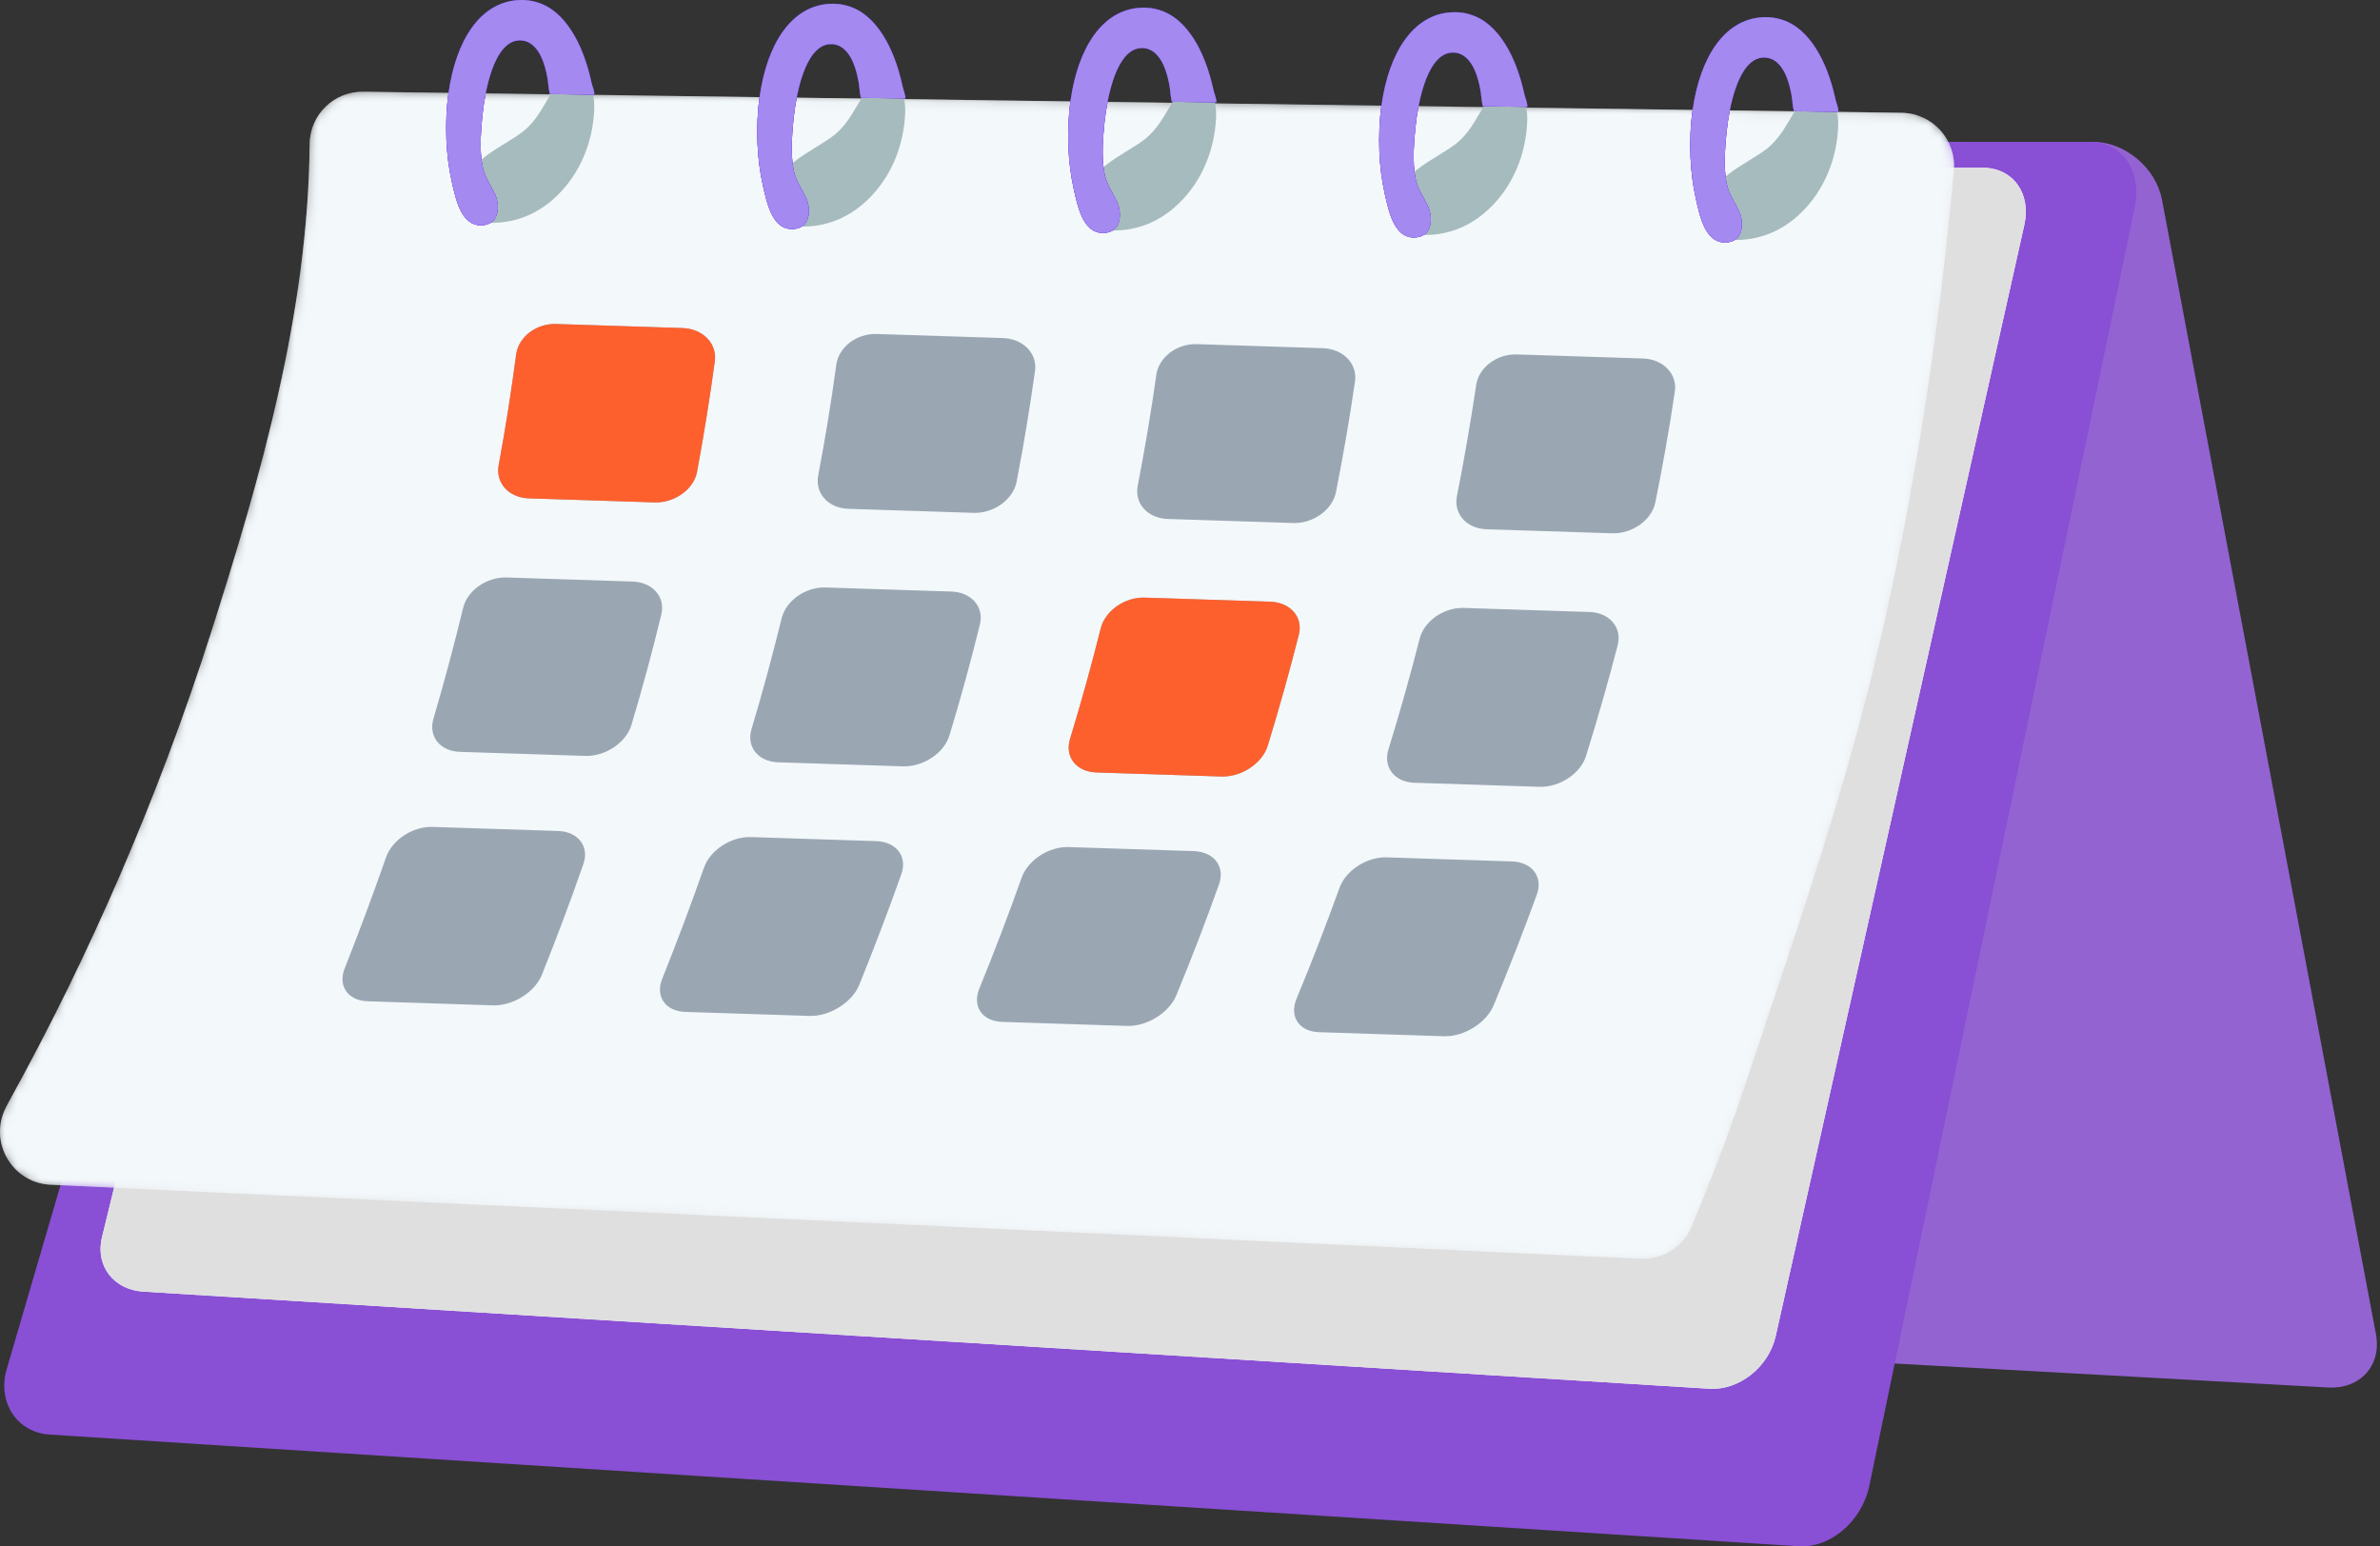 <svg width="197" height="128" viewBox="0 0 197 128" fill="none" xmlns="http://www.w3.org/2000/svg">
<rect x="0" y="0" width="197" height="128" fill="#333333" stroke="none"/>
<path d="M192.654 114.848L44.492 106.656C41.792 106.514 39.285 104.46 38.885 102.057L30.9 16.173C30.499 13.757 32.295 11.78 34.931 11.767L173.273 11.741C175.909 11.754 178.467 13.912 178.958 16.547L196.659 110.403C197.163 113.026 195.367 115.016 192.654 114.848Z" fill="#9363D1"/>
<path d="M148.841 127.989L4.142 118.75C1.506 118.595 -0.135 116.269 0.486 113.569L28.795 16.741C29.415 14.015 32.051 11.793 34.687 11.78L173.042 11.741C175.677 11.754 177.318 14.183 176.698 17.155L154.733 122.975C154.113 125.947 151.477 128.182 148.841 127.989Z" fill="#894FD5"/>
<path d="M141.463 114.951L11.868 106.914C9.4 106.772 7.863 104.757 8.444 102.405L29.027 18.227C29.608 15.862 32.076 13.924 34.544 13.911L164.139 13.885C166.607 13.898 168.144 16.004 167.563 18.602L146.98 110.597C146.399 113.168 143.931 115.119 141.463 114.951Z" fill="white"/>
<path d="M141.463 114.951L11.868 106.914C9.4 106.772 7.863 104.757 8.444 102.405L29.027 18.227C29.608 15.862 32.076 13.924 34.544 13.911L164.139 13.885C166.607 13.898 168.144 16.004 167.563 18.602L146.98 110.597C146.399 113.168 143.931 115.119 141.463 114.951Z" fill="#DFDFDF"/>
<mask id="mask0_19776_189278" style="mask-type:luminance" maskUnits="userSpaceOnUse" x="0" y="7" width="162" height="98">
<path d="M135.687 104.188L4.09 98.064C0.963 97.844 -0.936 94.511 0.472 91.707C0.588 91.487 0.666 91.332 0.705 91.255C7.501 78.98 13.147 65.853 17.424 52.506C21.61 39.417 25.512 25.799 25.629 11.935C25.642 9.493 27.657 7.542 30.099 7.593L157.433 9.338C159.978 9.389 161.955 11.586 161.723 14.118C160.521 27.349 158.466 41.019 155.404 53.953C152.497 66.292 148.285 78.282 144.28 90.299C143.026 94.059 141.553 97.806 140.029 101.501C139.331 103.219 137.574 104.318 135.687 104.188Z" fill="white"/>
</mask>
<g mask="url(#mask0_19776_189278)">
<path d="M135.687 104.188L4.09 98.064C0.963 97.844 -0.936 94.511 0.472 91.707C0.588 91.487 0.666 91.332 0.705 91.255C7.501 78.98 13.147 65.853 17.424 52.506C21.61 39.417 25.512 25.799 25.629 11.935C25.642 9.493 27.657 7.542 30.099 7.593L157.433 9.338C159.978 9.389 161.955 11.586 161.723 14.118C160.521 27.349 158.466 41.019 155.404 53.953C152.497 66.292 148.285 78.282 144.28 90.299C143.026 94.059 141.553 97.806 140.029 101.501C139.331 103.219 137.574 104.318 135.687 104.188Z" fill="#F3F8FB"/>
</g>
<mask id="mask1_19776_189278" style="mask-type:luminance" maskUnits="userSpaceOnUse" x="0" y="7" width="162" height="98">
<path d="M135.687 104.188L4.09 98.064C0.963 97.844 -0.936 94.511 0.472 91.707C0.588 91.487 0.666 91.332 0.705 91.255C7.501 78.98 13.147 65.853 17.424 52.506C21.61 39.417 25.512 25.799 25.629 11.935C25.642 9.493 27.657 7.542 30.099 7.593L157.433 9.338C159.978 9.389 161.955 11.586 161.723 14.118C160.521 27.349 158.466 41.019 155.404 53.953C152.497 66.292 148.285 78.282 144.28 90.299C143.026 94.059 141.553 97.806 140.029 101.501C139.331 103.219 137.574 104.318 135.687 104.188Z" fill="white"/>
</mask>
<g mask="url(#mask1_19776_189278)">
<path d="M135.687 104.188L4.09 98.064C0.963 97.844 -0.936 94.511 0.472 91.707C0.588 91.487 0.666 91.332 0.705 91.255C7.501 78.98 13.147 65.853 17.424 52.506C21.61 39.417 25.512 25.799 25.629 11.935C25.642 9.493 27.657 7.542 30.099 7.593L157.433 9.338C159.978 9.389 161.955 11.586 161.723 14.118C160.521 27.349 158.466 41.019 155.404 53.953C152.497 66.292 148.285 78.282 144.28 90.299C143.026 94.059 141.553 97.806 140.029 101.501C139.331 103.219 137.574 104.318 135.687 104.188Z" fill="#F3F8FB"/>
</g>
<path d="M54.184 41.587C50.708 41.471 47.245 41.368 43.769 41.251C42.116 41.2 41.004 39.972 41.276 38.512C41.844 35.45 42.322 32.388 42.723 29.351C42.917 27.891 44.39 26.754 46.056 26.819C49.532 26.935 53.021 27.039 56.496 27.155C58.163 27.206 59.365 28.434 59.171 29.881C58.757 32.93 58.266 35.993 57.698 39.055C57.427 40.502 55.837 41.639 54.184 41.587ZM84.147 39.882C84.741 36.819 85.245 33.757 85.671 30.708C85.878 29.248 84.676 28.034 83.01 27.982C79.534 27.866 76.045 27.762 72.57 27.646C70.903 27.594 69.417 28.731 69.223 30.191C68.81 33.24 68.306 36.303 67.724 39.365C67.453 40.825 68.538 42.052 70.205 42.117C73.681 42.233 77.144 42.337 80.619 42.453C82.273 42.492 83.862 41.342 84.147 39.882ZM110.582 40.734C111.19 37.672 111.719 34.61 112.159 31.561C112.365 30.101 111.177 28.886 109.51 28.822C106.034 28.705 102.546 28.602 99.07 28.486C97.403 28.434 95.917 29.571 95.711 31.031C95.284 34.08 94.767 37.143 94.173 40.205C93.889 41.665 94.974 42.892 96.641 42.957C100.117 43.073 103.579 43.176 107.055 43.293C108.696 43.344 110.298 42.194 110.582 40.734ZM137.018 41.587C137.638 38.525 138.181 35.463 138.633 32.414C138.853 30.953 137.664 29.726 135.997 29.674C132.522 29.558 129.033 29.455 125.557 29.338C123.891 29.287 122.392 30.424 122.185 31.884C121.733 34.933 121.203 37.995 120.596 41.057C120.299 42.518 121.384 43.758 123.051 43.81C126.527 43.926 129.989 44.029 133.465 44.146C135.119 44.184 136.721 43.047 137.018 41.587ZM48.447 62.571C44.984 62.454 41.521 62.351 38.071 62.235C36.417 62.183 35.449 60.955 35.875 59.495C36.779 56.433 37.593 53.371 38.33 50.335C38.679 48.874 40.281 47.75 41.948 47.802C45.423 47.918 48.886 48.022 52.362 48.138C54.016 48.19 55.101 49.417 54.739 50.864C54.003 53.914 53.176 56.976 52.258 60.038C51.806 61.485 50.101 62.622 48.447 62.571ZM78.591 60.865C79.521 57.803 80.361 54.74 81.11 51.691C81.472 50.231 80.4 49.017 78.746 48.965C75.283 48.849 71.807 48.745 68.332 48.629C66.678 48.577 65.063 49.714 64.701 51.174C63.952 54.224 63.125 57.286 62.207 60.348C61.768 61.808 62.737 63.036 64.391 63.1C67.854 63.217 71.316 63.32 74.766 63.436C76.433 63.475 78.151 62.338 78.591 60.865ZM104.936 61.718C105.879 58.656 106.732 55.593 107.507 52.544C107.882 51.084 106.81 49.869 105.156 49.805C101.693 49.689 98.217 49.585 94.754 49.469C93.101 49.417 91.486 50.554 91.111 52.014C90.349 55.064 89.496 58.126 88.566 61.188C88.126 62.648 89.082 63.876 90.723 63.94C94.186 64.056 97.636 64.16 101.099 64.276C102.765 64.328 104.497 63.178 104.936 61.718ZM131.281 62.571C132.237 59.508 133.116 56.446 133.904 53.397C134.279 51.937 133.219 50.709 131.566 50.658C128.103 50.541 124.627 50.438 121.164 50.322C119.511 50.27 117.883 51.407 117.508 52.867C116.733 55.916 115.867 58.978 114.924 62.041C114.472 63.501 115.428 64.741 117.069 64.793C120.531 64.909 123.981 65.013 127.444 65.129C129.098 65.18 130.829 64.031 131.281 62.571ZM40.785 83.218C37.335 83.102 33.885 82.998 30.435 82.882C28.794 82.83 27.942 81.603 28.536 80.143C29.75 77.081 30.887 74.018 31.947 70.982C32.451 69.522 34.169 68.385 35.823 68.449C39.286 68.566 42.736 68.669 46.199 68.785C47.852 68.837 48.796 70.064 48.292 71.512C47.232 74.561 46.082 77.623 44.855 80.685C44.273 82.132 42.439 83.282 40.785 83.218ZM71.123 81.525C72.363 78.463 73.526 75.401 74.611 72.352C75.128 70.891 74.185 69.677 72.531 69.625C69.068 69.509 65.618 69.406 62.156 69.289C60.502 69.238 58.77 70.375 58.266 71.835C57.194 74.884 56.044 77.946 54.817 81.008C54.222 82.468 55.062 83.696 56.703 83.76C60.153 83.877 63.603 83.98 67.052 84.096C68.68 84.122 70.528 82.985 71.123 81.525ZM97.377 82.365C98.644 79.303 99.819 76.241 100.905 73.191C101.422 71.731 100.491 70.517 98.837 70.452C95.375 70.336 91.925 70.233 88.462 70.116C86.808 70.064 85.077 71.201 84.56 72.662C83.475 75.711 82.312 78.773 81.059 81.835C80.464 83.295 81.291 84.523 82.932 84.587C86.382 84.704 89.832 84.807 93.269 84.923C94.935 84.975 96.783 83.838 97.377 82.365ZM123.632 83.218C124.911 80.156 126.1 77.093 127.211 74.044C127.741 72.584 126.811 71.357 125.157 71.305C121.694 71.189 118.244 71.085 114.782 70.969C113.128 70.917 111.383 72.054 110.867 73.514C109.768 76.564 108.58 79.626 107.313 82.688C106.706 84.148 107.533 85.388 109.174 85.44C112.624 85.556 116.074 85.66 119.511 85.776C121.177 85.828 123.025 84.678 123.632 83.218Z" fill="#9AA7B3"/>
<path d="M44.508 9.557C44.869 9.027 45.192 8.446 45.541 7.877C45.67 7.658 45.8 7.451 45.89 7.205C45.942 7.063 45.968 6.908 46.058 6.779C46.291 6.443 46.769 6.43 47.169 6.469C48.784 6.637 49.249 7.541 49.185 9.092C49.069 11.754 48.035 14.325 46.123 16.185C44.598 17.671 42.724 18.472 40.593 18.447C40.192 18.447 39.779 18.408 39.417 18.24C38.68 17.904 38.254 17.077 38.254 16.276C38.254 13.369 41.419 12.322 43.293 10.888C43.784 10.5 44.172 10.048 44.508 9.557Z" fill="url(#paint0_radial_19776_189278)"/>
<path d="M48.965 6.857C48.874 6.443 48.771 6.03 48.655 5.629C48.435 4.88 48.164 4.143 47.815 3.446C47.234 2.296 46.432 1.184 45.282 0.538C44.559 0.138 43.732 -0.043 42.905 0.009C39.727 0.19 37.737 3.368 37.13 7.671C36.949 8.898 36.897 10.216 36.949 11.573C37 12.748 37.142 13.924 37.401 15.061C37.724 16.457 38.189 18.989 40.179 18.614C41.355 18.395 41.38 16.909 40.954 16.03C40.592 15.268 40.14 14.674 39.959 13.834C39.791 13.046 39.765 12.245 39.791 11.444C39.843 10.203 39.972 8.898 40.205 7.709C40.683 5.319 41.561 3.381 42.983 3.342C43.9 3.316 44.481 4.001 44.83 4.776C45.05 5.28 45.192 5.81 45.295 6.353C45.386 6.792 45.386 7.257 45.489 7.696C45.502 7.735 45.502 7.761 45.515 7.787L49.197 7.839C49.21 7.528 49.017 7.102 48.965 6.857Z" fill="#6945A9"/>
<path d="M48.965 6.857C48.874 6.443 48.771 6.03 48.655 5.629C48.435 4.88 48.164 4.143 47.815 3.446C47.234 2.296 46.432 1.184 45.282 0.538C44.559 0.138 43.732 -0.043 42.905 0.009C39.727 0.19 37.737 3.368 37.13 7.671C36.949 8.898 36.897 10.216 36.949 11.573C37 12.748 37.142 13.924 37.401 15.061C37.724 16.457 38.189 18.989 40.179 18.614C41.355 18.395 41.38 16.909 40.954 16.03C40.592 15.268 40.14 14.674 39.959 13.834C39.791 13.046 39.765 12.245 39.791 11.444C39.843 10.203 39.972 8.898 40.205 7.709C40.683 5.319 41.561 3.381 42.983 3.342C43.9 3.316 44.481 4.001 44.83 4.776C45.05 5.28 45.192 5.81 45.295 6.353C45.386 6.792 45.386 7.257 45.489 7.696C45.502 7.735 45.502 7.761 45.515 7.787L49.197 7.839C49.21 7.528 49.017 7.102 48.965 6.857Z" fill="#6125E5"/>
<path d="M48.965 6.857C48.874 6.443 48.771 6.03 48.655 5.629C48.435 4.88 48.164 4.143 47.815 3.446C47.234 2.296 46.432 1.184 45.282 0.538C44.559 0.138 43.732 -0.043 42.905 0.009C39.727 0.19 37.737 3.368 37.13 7.671C36.949 8.898 36.897 10.216 36.949 11.573C37 12.748 37.142 13.924 37.401 15.061C37.724 16.457 38.189 18.989 40.179 18.614C41.355 18.395 41.38 16.909 40.954 16.03C40.592 15.268 40.14 14.674 39.959 13.834C39.791 13.046 39.765 12.245 39.791 11.444C39.843 10.203 39.972 8.898 40.205 7.709C40.683 5.319 41.561 3.381 42.983 3.342C43.9 3.316 44.481 4.001 44.83 4.776C45.05 5.28 45.192 5.81 45.295 6.353C45.386 6.792 45.386 7.257 45.489 7.696C45.502 7.735 45.502 7.761 45.515 7.787L49.197 7.839C49.21 7.528 49.017 7.102 48.965 6.857Z" fill="#A389F0"/>
<path d="M70.245 9.868C70.607 9.338 70.93 8.756 71.278 8.188C71.408 7.968 71.537 7.762 71.627 7.516C71.679 7.374 71.705 7.219 71.795 7.09C72.028 6.754 72.506 6.741 72.906 6.78C74.522 6.948 74.987 7.852 74.922 9.402C74.806 12.064 73.772 14.635 71.86 16.496C70.335 17.982 68.462 18.783 66.33 18.757C65.929 18.757 65.516 18.718 65.154 18.55C64.418 18.214 63.991 17.387 63.991 16.586C63.991 13.679 67.157 12.633 69.03 11.198C69.521 10.811 69.909 10.359 70.245 9.868Z" fill="url(#paint1_radial_19776_189278)"/>
<path d="M74.716 7.167C74.626 6.754 74.522 6.34 74.406 5.94C74.186 5.19 73.915 4.454 73.566 3.756C72.984 2.606 72.183 1.495 71.034 0.849C70.31 0.448 69.483 0.268 68.656 0.319C65.478 0.5 63.488 3.679 62.88 7.981C62.7 9.209 62.648 10.527 62.7 11.883C62.751 13.059 62.894 14.235 63.152 15.372C63.475 16.767 63.94 19.3 65.93 18.925C67.106 18.705 67.132 17.22 66.705 16.341C66.343 15.579 65.891 14.984 65.71 14.144C65.542 13.356 65.516 12.555 65.542 11.754C65.594 10.514 65.723 9.209 65.956 8.02C66.434 5.63 67.312 3.692 68.734 3.653C69.651 3.627 70.232 4.312 70.581 5.087C70.801 5.591 70.943 6.121 71.046 6.663C71.137 7.103 71.137 7.568 71.24 8.007C71.253 8.046 71.253 8.072 71.266 8.098L74.948 8.149C74.948 7.839 74.768 7.426 74.716 7.167Z" fill="#6945A9"/>
<path d="M74.716 7.167C74.626 6.754 74.522 6.34 74.406 5.94C74.186 5.19 73.915 4.454 73.566 3.756C72.984 2.606 72.183 1.495 71.034 0.849C70.31 0.448 69.483 0.268 68.656 0.319C65.478 0.5 63.488 3.679 62.88 7.981C62.7 9.209 62.648 10.527 62.7 11.883C62.751 13.059 62.894 14.235 63.152 15.372C63.475 16.767 63.94 19.3 65.93 18.925C67.106 18.705 67.132 17.22 66.705 16.341C66.343 15.579 65.891 14.984 65.71 14.144C65.542 13.356 65.516 12.555 65.542 11.754C65.594 10.514 65.723 9.209 65.956 8.02C66.434 5.63 67.312 3.692 68.734 3.653C69.651 3.627 70.232 4.312 70.581 5.087C70.801 5.591 70.943 6.121 71.046 6.663C71.137 7.103 71.137 7.568 71.24 8.007C71.253 8.046 71.253 8.072 71.266 8.098L74.948 8.149C74.948 7.839 74.768 7.426 74.716 7.167Z" fill="#6125E5"/>
<path d="M74.716 7.167C74.626 6.754 74.522 6.34 74.406 5.94C74.186 5.19 73.915 4.454 73.566 3.756C72.984 2.606 72.183 1.495 71.034 0.849C70.31 0.448 69.483 0.268 68.656 0.319C65.478 0.5 63.488 3.679 62.88 7.981C62.7 9.209 62.648 10.527 62.7 11.883C62.751 13.059 62.894 14.235 63.152 15.372C63.475 16.767 63.94 19.3 65.93 18.925C67.106 18.705 67.132 17.22 66.705 16.341C66.343 15.579 65.891 14.984 65.71 14.144C65.542 13.356 65.516 12.555 65.542 11.754C65.594 10.514 65.723 9.209 65.956 8.02C66.434 5.63 67.312 3.692 68.734 3.653C69.651 3.627 70.232 4.312 70.581 5.087C70.801 5.591 70.943 6.121 71.046 6.663C71.137 7.103 71.137 7.568 71.24 8.007C71.253 8.046 71.253 8.072 71.266 8.098L74.948 8.149C74.948 7.839 74.768 7.426 74.716 7.167Z" fill="#A389F0"/>
<path d="M95.981 10.191C96.343 9.661 96.666 9.079 97.015 8.511C97.144 8.291 97.273 8.084 97.364 7.839C97.415 7.697 97.441 7.542 97.532 7.412C97.764 7.077 98.242 7.064 98.643 7.102C100.258 7.27 100.723 8.175 100.658 9.725C100.542 12.387 99.508 14.958 97.596 16.819C96.072 18.305 94.198 19.106 92.066 19.08C91.666 19.08 91.252 19.041 90.89 18.873C90.154 18.537 89.728 17.71 89.728 16.909C89.728 14.002 92.893 12.956 94.767 11.521C95.27 11.121 95.645 10.668 95.981 10.191Z" fill="url(#paint2_radial_19776_189278)"/>
<path d="M100.452 7.49C100.362 7.077 100.258 6.664 100.142 6.263C99.922 5.514 99.651 4.777 99.302 4.079C98.721 2.929 97.92 1.818 96.77 1.172C96.046 0.772 95.219 0.591 94.392 0.642C91.214 0.823 89.224 4.002 88.617 8.304C88.436 9.532 88.384 10.85 88.436 12.207C88.488 13.382 88.63 14.558 88.888 15.695C89.211 17.09 89.676 19.623 91.666 19.248C92.842 19.029 92.868 17.543 92.441 16.664C92.08 15.902 91.627 15.307 91.447 14.468C91.278 13.68 91.253 12.878 91.278 12.077C91.33 10.837 91.459 9.532 91.692 8.343C92.17 5.953 93.049 4.015 94.47 3.976C95.387 3.95 95.969 4.635 96.318 5.41C96.537 5.914 96.679 6.444 96.783 6.987C96.873 7.426 96.873 7.891 96.977 8.33C96.99 8.369 96.99 8.395 97.002 8.421L100.685 8.472C100.698 8.149 100.504 7.736 100.452 7.49Z" fill="#6945A9"/>
<path d="M100.452 7.49C100.362 7.077 100.258 6.664 100.142 6.263C99.922 5.514 99.651 4.777 99.302 4.079C98.721 2.929 97.92 1.818 96.77 1.172C96.046 0.772 95.219 0.591 94.392 0.642C91.214 0.823 89.224 4.002 88.617 8.304C88.436 9.532 88.384 10.85 88.436 12.207C88.488 13.382 88.63 14.558 88.888 15.695C89.211 17.09 89.676 19.623 91.666 19.248C92.842 19.029 92.868 17.543 92.441 16.664C92.08 15.902 91.627 15.307 91.447 14.468C91.278 13.68 91.253 12.878 91.278 12.077C91.33 10.837 91.459 9.532 91.692 8.343C92.17 5.953 93.049 4.015 94.47 3.976C95.387 3.95 95.969 4.635 96.318 5.41C96.537 5.914 96.679 6.444 96.783 6.987C96.873 7.426 96.873 7.891 96.977 8.33C96.99 8.369 96.99 8.395 97.002 8.421L100.685 8.472C100.698 8.149 100.504 7.736 100.452 7.49Z" fill="#6125E5"/>
<path d="M100.452 7.49C100.362 7.077 100.258 6.664 100.142 6.263C99.922 5.514 99.651 4.777 99.302 4.079C98.721 2.929 97.92 1.818 96.77 1.172C96.046 0.772 95.219 0.591 94.392 0.642C91.214 0.823 89.224 4.002 88.617 8.304C88.436 9.532 88.384 10.85 88.436 12.207C88.488 13.382 88.63 14.558 88.888 15.695C89.211 17.09 89.676 19.623 91.666 19.248C92.842 19.029 92.868 17.543 92.441 16.664C92.08 15.902 91.627 15.307 91.447 14.468C91.278 13.68 91.253 12.878 91.278 12.077C91.33 10.837 91.459 9.532 91.692 8.343C92.17 5.953 93.049 4.015 94.47 3.976C95.387 3.95 95.969 4.635 96.318 5.41C96.537 5.914 96.679 6.444 96.783 6.987C96.873 7.426 96.873 7.891 96.977 8.33C96.99 8.369 96.99 8.395 97.002 8.421L100.685 8.472C100.698 8.149 100.504 7.736 100.452 7.49Z" fill="#A389F0"/>
<path d="M121.735 10.565C122.097 10.035 122.42 9.454 122.769 8.885C122.898 8.666 123.027 8.459 123.118 8.214C123.169 8.071 123.195 7.916 123.286 7.787C123.518 7.451 123.996 7.438 124.397 7.477C126.012 7.645 126.477 8.549 126.412 10.1C126.296 12.762 125.262 15.333 123.35 17.193C121.826 18.679 119.952 19.48 117.82 19.454C117.42 19.454 117.006 19.416 116.644 19.248C115.908 18.912 115.481 18.085 115.481 17.284C115.481 14.377 118.647 13.33 120.521 11.896C121.012 11.508 121.399 11.056 121.735 10.565Z" fill="url(#paint3_radial_19776_189278)"/>
<path d="M126.192 7.865C126.102 7.451 125.999 7.038 125.882 6.637C125.663 5.888 125.391 5.151 125.043 4.454C124.461 3.304 123.66 2.192 122.51 1.546C121.787 1.146 120.96 0.965 120.133 1.017C116.954 1.198 114.964 4.376 114.357 8.679C114.176 9.906 114.125 11.224 114.176 12.581C114.228 13.757 114.37 14.932 114.628 16.069C114.951 17.465 115.417 19.997 117.406 19.622C118.582 19.403 118.608 17.917 118.182 17.038C117.82 16.276 117.368 15.682 117.187 14.842C117.019 14.054 116.993 13.253 117.019 12.451C117.07 11.211 117.2 9.906 117.432 8.717C117.91 6.327 118.789 4.389 120.21 4.35C121.128 4.324 121.709 5.009 122.058 5.784C122.278 6.288 122.42 6.818 122.523 7.361C122.613 7.8 122.613 8.265 122.717 8.705C122.73 8.743 122.73 8.769 122.743 8.795L126.425 8.847C126.438 8.537 126.257 8.11 126.192 7.865Z" fill="#6945A9"/>
<path d="M126.192 7.865C126.102 7.451 125.999 7.038 125.882 6.637C125.663 5.888 125.391 5.151 125.043 4.454C124.461 3.304 123.66 2.192 122.51 1.546C121.787 1.146 120.96 0.965 120.133 1.017C116.954 1.198 114.964 4.376 114.357 8.679C114.176 9.906 114.125 11.224 114.176 12.581C114.228 13.757 114.37 14.932 114.628 16.069C114.951 17.465 115.417 19.997 117.406 19.622C118.582 19.403 118.608 17.917 118.182 17.038C117.82 16.276 117.368 15.682 117.187 14.842C117.019 14.054 116.993 13.253 117.019 12.451C117.07 11.211 117.2 9.906 117.432 8.717C117.91 6.327 118.789 4.389 120.21 4.35C121.128 4.324 121.709 5.009 122.058 5.784C122.278 6.288 122.42 6.818 122.523 7.361C122.613 7.8 122.613 8.265 122.717 8.705C122.73 8.743 122.73 8.769 122.743 8.795L126.425 8.847C126.438 8.537 126.257 8.11 126.192 7.865Z" fill="#6125E5"/>
<path d="M126.192 7.865C126.102 7.451 125.999 7.038 125.882 6.637C125.663 5.888 125.391 5.151 125.043 4.454C124.461 3.304 123.66 2.192 122.51 1.546C121.787 1.146 120.96 0.965 120.133 1.017C116.954 1.198 114.964 4.376 114.357 8.679C114.176 9.906 114.125 11.224 114.176 12.581C114.228 13.757 114.37 14.932 114.628 16.069C114.951 17.465 115.417 19.997 117.406 19.622C118.582 19.403 118.608 17.917 118.182 17.038C117.82 16.276 117.368 15.682 117.187 14.842C117.019 14.054 116.993 13.253 117.019 12.451C117.07 11.211 117.2 9.906 117.432 8.717C117.91 6.327 118.789 4.389 120.21 4.35C121.128 4.324 121.709 5.009 122.058 5.784C122.278 6.288 122.42 6.818 122.523 7.361C122.613 7.8 122.613 8.265 122.717 8.705C122.73 8.743 122.73 8.769 122.743 8.795L126.425 8.847C126.438 8.537 126.257 8.11 126.192 7.865Z" fill="#A389F0"/>
<path d="M147.471 10.977C147.833 10.448 148.156 9.866 148.505 9.298C148.634 9.078 148.763 8.871 148.854 8.626C148.906 8.484 148.931 8.329 149.022 8.2C149.254 7.864 149.733 7.851 150.133 7.889C151.748 8.057 152.213 8.962 152.149 10.512C152.032 13.174 150.999 15.745 149.086 17.606C147.562 19.092 145.688 19.893 143.556 19.867C143.156 19.867 142.742 19.828 142.381 19.66C141.644 19.324 141.218 18.497 141.218 17.696C141.218 14.789 144.383 13.742 146.257 12.308C146.748 11.908 147.135 11.456 147.471 10.977Z" fill="url(#paint4_radial_19776_189278)"/>
<path d="M151.942 8.278C151.852 7.864 151.749 7.451 151.632 7.05C151.413 6.301 151.141 5.564 150.793 4.867C150.211 3.717 149.41 2.605 148.26 1.959C147.537 1.559 146.71 1.378 145.883 1.43C142.704 1.61 140.714 4.789 140.107 9.092C139.926 10.319 139.875 11.637 139.926 12.994C139.978 14.169 140.12 15.345 140.378 16.482C140.701 17.878 141.167 20.41 143.156 20.035C144.332 19.816 144.358 18.33 143.932 17.451C143.57 16.689 143.118 16.095 142.937 15.255C142.769 14.467 142.743 13.665 142.769 12.864C142.82 11.624 142.95 10.319 143.182 9.13C143.66 6.74 144.539 4.802 145.96 4.763C146.878 4.737 147.459 5.422 147.808 6.197C148.028 6.701 148.17 7.231 148.273 7.774C148.363 8.213 148.363 8.678 148.467 9.117C148.48 9.156 148.48 9.182 148.493 9.208L152.175 9.26C152.188 8.937 151.994 8.523 151.942 8.278Z" fill="#6945A9"/>
<path d="M151.942 8.278C151.852 7.864 151.749 7.451 151.632 7.05C151.413 6.301 151.141 5.564 150.793 4.867C150.211 3.717 149.41 2.605 148.26 1.959C147.537 1.559 146.71 1.378 145.883 1.43C142.704 1.61 140.714 4.789 140.107 9.092C139.926 10.319 139.875 11.637 139.926 12.994C139.978 14.169 140.12 15.345 140.378 16.482C140.701 17.878 141.167 20.41 143.156 20.035C144.332 19.816 144.358 18.33 143.932 17.451C143.57 16.689 143.118 16.095 142.937 15.255C142.769 14.467 142.743 13.665 142.769 12.864C142.82 11.624 142.95 10.319 143.182 9.13C143.66 6.74 144.539 4.802 145.96 4.763C146.878 4.737 147.459 5.422 147.808 6.197C148.028 6.701 148.17 7.231 148.273 7.774C148.363 8.213 148.363 8.678 148.467 9.117C148.48 9.156 148.48 9.182 148.493 9.208L152.175 9.26C152.188 8.937 151.994 8.523 151.942 8.278Z" fill="#6125E5"/>
<path d="M151.942 8.278C151.852 7.864 151.749 7.451 151.632 7.05C151.413 6.301 151.141 5.564 150.793 4.867C150.211 3.717 149.41 2.605 148.26 1.959C147.537 1.559 146.71 1.378 145.883 1.43C142.704 1.61 140.714 4.789 140.107 9.092C139.926 10.319 139.875 11.637 139.926 12.994C139.978 14.169 140.12 15.345 140.378 16.482C140.701 17.878 141.167 20.41 143.156 20.035C144.332 19.816 144.358 18.33 143.932 17.451C143.57 16.689 143.118 16.095 142.937 15.255C142.769 14.467 142.743 13.665 142.769 12.864C142.82 11.624 142.95 10.319 143.182 9.13C143.66 6.74 144.539 4.802 145.96 4.763C146.878 4.737 147.459 5.422 147.808 6.197C148.028 6.701 148.17 7.231 148.273 7.774C148.363 8.213 148.363 8.678 148.467 9.117C148.48 9.156 148.48 9.182 148.493 9.208L152.175 9.26C152.188 8.937 151.994 8.523 151.942 8.278Z" fill="#A389F0"/>
<path d="M54.183 41.587C50.707 41.471 47.245 41.368 43.769 41.251C42.115 41.2 41.004 39.972 41.275 38.512C41.844 35.45 42.322 32.388 42.722 29.351C42.916 27.891 44.389 26.754 46.056 26.819C49.532 26.935 53.02 27.039 56.496 27.155C58.163 27.206 59.364 28.434 59.17 29.881C58.757 32.93 58.266 35.993 57.697 39.055C57.426 40.502 55.837 41.639 54.183 41.587ZM104.935 61.718C105.879 58.656 106.731 55.593 107.507 52.544C107.881 51.084 106.809 49.869 105.155 49.805C101.692 49.689 98.217 49.585 94.754 49.469C93.1 49.417 91.485 50.554 91.11 52.014C90.348 55.064 89.495 58.126 88.565 61.188C88.126 62.648 89.082 63.876 90.723 63.94C94.185 64.056 97.635 64.16 101.098 64.276C102.765 64.328 104.496 63.178 104.935 61.718Z" fill="#FE602D"/>
<defs>
<radialGradient id="paint0_radial_19776_189278" cx="0" cy="0" r="1" gradientUnits="userSpaceOnUse" gradientTransform="translate(35.123 5.854) rotate(8.684) scale(14.529 14.509)">
<stop offset="0.737" stop-color="#A6BBBE"/>
<stop offset="0.854" stop-color="#A6BBBE"/>
<stop offset="0.977" stop-color="#A6BBBE"/>
</radialGradient>
<radialGradient id="paint1_radial_19776_189278" cx="0" cy="0" r="1" gradientUnits="userSpaceOnUse" gradientTransform="translate(60.865 6.168) rotate(8.684) scale(14.529 14.509)">
<stop offset="0.737" stop-color="#A6BBBE"/>
<stop offset="0.854" stop-color="#A6BBBE"/>
<stop offset="0.977" stop-color="#A6BBBE"/>
</radialGradient>
<radialGradient id="paint2_radial_19776_189278" cx="0" cy="0" r="1" gradientUnits="userSpaceOnUse" gradientTransform="translate(86.606 6.482) rotate(8.684) scale(14.529 14.509)">
<stop offset="0.737" stop-color="#A6BBBE"/>
<stop offset="0.854" stop-color="#A6BBBE"/>
<stop offset="0.977" stop-color="#A6BBBE"/>
</radialGradient>
<radialGradient id="paint3_radial_19776_189278" cx="0" cy="0" r="1" gradientUnits="userSpaceOnUse" gradientTransform="translate(112.352 6.865) rotate(8.684) scale(14.529 14.509)">
<stop offset="0.737" stop-color="#A6BBBE"/>
<stop offset="0.854" stop-color="#A6BBBE"/>
<stop offset="0.977" stop-color="#A6BBBE"/>
</radialGradient>
<radialGradient id="paint4_radial_19776_189278" cx="0" cy="0" r="1" gradientUnits="userSpaceOnUse" gradientTransform="translate(138.094 7.27) rotate(8.684) scale(14.529 14.509)">
<stop offset="0.737" stop-color="#A6BBBE"/>
<stop offset="0.854" stop-color="#A6BBBE"/>
<stop offset="0.977" stop-color="#A6BBBE"/>
</radialGradient>
</defs>
</svg>
